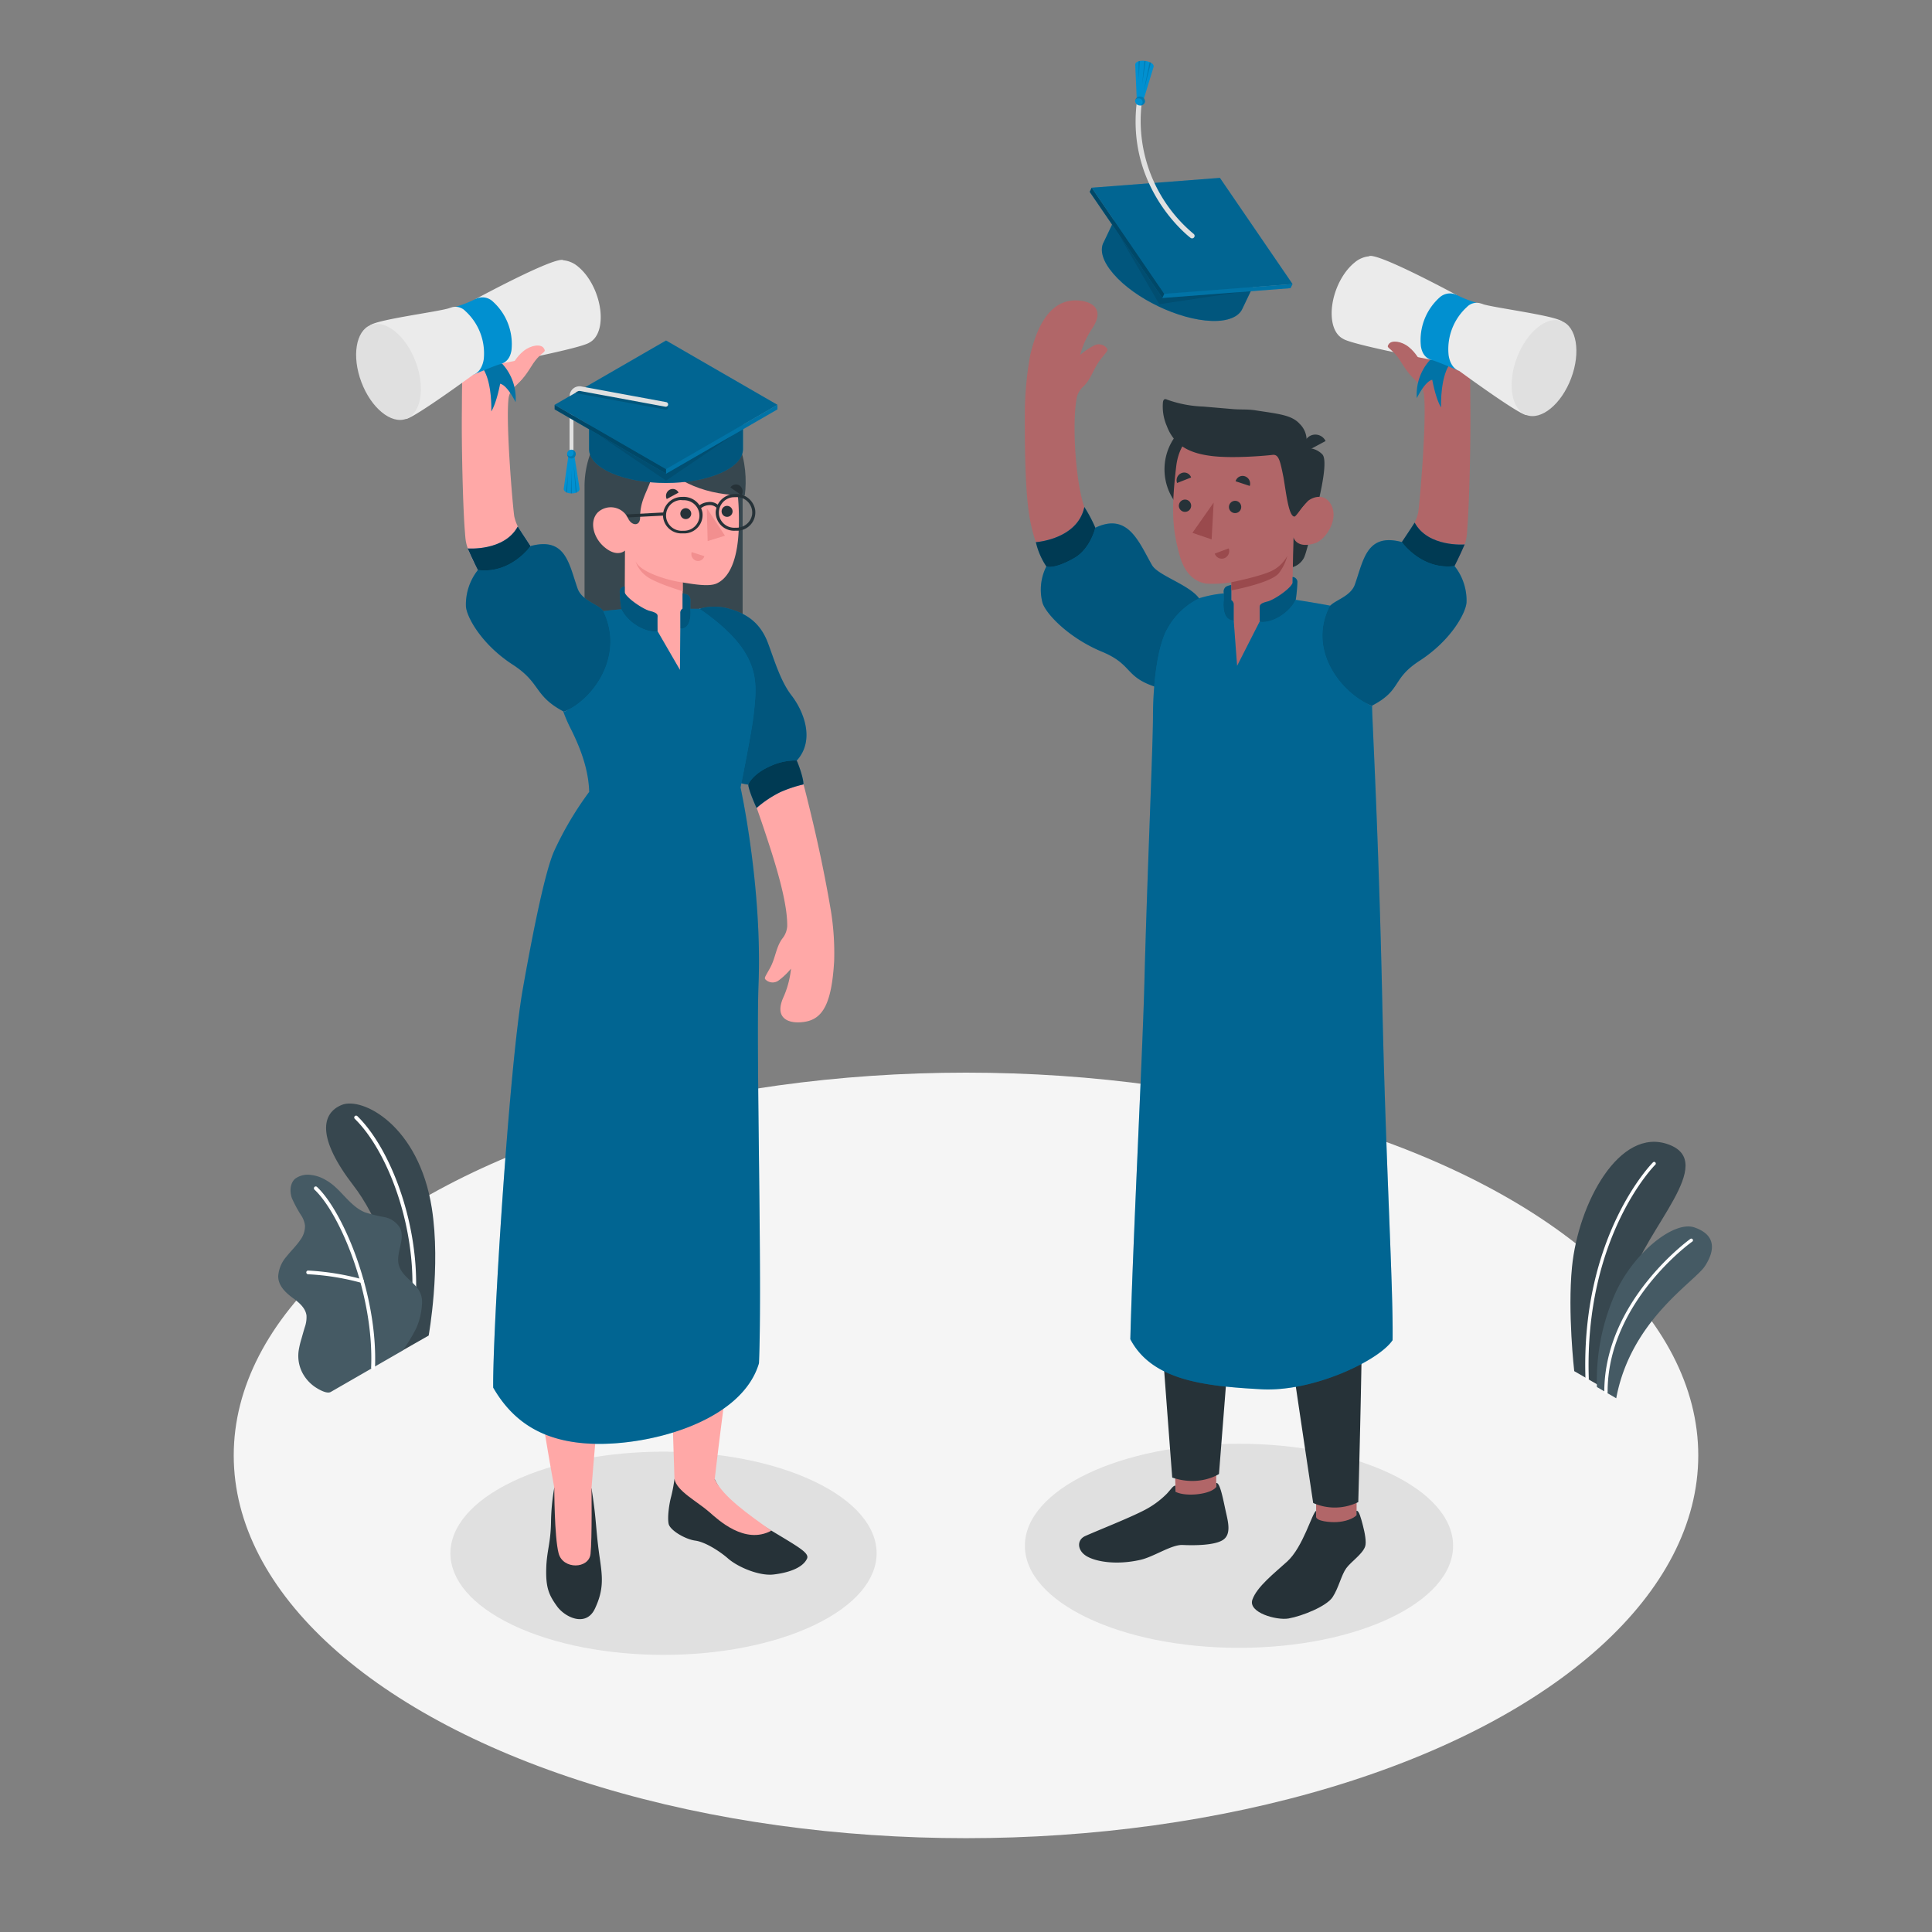 <svg xmlns="http://www.w3.org/2000/svg" viewBox="0 0 500 500"><rect x="0" y="0" width="500" height="500" fill="#808080" stroke="none"/><g id="freepik--Floor--inject-3"><ellipse id="freepik--floor--inject-3" cx="250" cy="376.66" rx="189.51" ry="99.06" style="fill:#f5f5f5"></ellipse></g><g id="freepik--Shadow--inject-3"><ellipse id="freepik--shadow--inject-3" cx="320.65" cy="400.05" rx="55.41" ry="26.41" style="fill:#e0e0e0"></ellipse><path id="freepik--shadow--inject-3" d="M132.72,420.58c21.55,10.27,56.48,10.27,78,0s21.54-26.92,0-37.19-56.48-10.27-78,0S111.17,410.31,132.72,420.58Z" style="fill:#e0e0e0"></path></g><g id="freepik--Plants--inject-3"><g id="freepik--plants--inject-3"><path d="M104.23,349.47l6.71-3.83s3.22-17.74.81-33c-3.38-21.43-18-28.83-23.28-26.7s-6.55,8.48,3,20.87C97.15,314.13,104.41,329.58,104.23,349.47Z" style="fill:#37474f"></path><path d="M106.66,341h-.06a.46.46,0,0,1-.41-.53c2.77-20.07-5.3-42.06-14.37-50.92a.48.48,0,0,1,.67-.69c9.24,9,17.46,31.37,14.65,51.74A.48.48,0,0,1,106.66,341Z" style="fill:#fff"></path><path d="M85.61,360.23c-1.06.61-3.24-.72-4.08-1.28a10.23,10.23,0,0,1-3.37-3.87,9.53,9.53,0,0,1-.84-5.69,22.61,22.61,0,0,1,.72-3c.28-1,.56-2,.85-2.94a7.76,7.76,0,0,0,.43-3c-.26-2-2-3.42-3.67-4.63-1.79-1.34-3.66-3.12-3.65-5.54a8.61,8.61,0,0,1,2.13-5.07c1.16-1.46,2.53-2.76,3.58-4.3a6,6,0,0,0,1.22-3.76,6.17,6.17,0,0,0-.82-2.35,32.75,32.75,0,0,1-2.57-4.72c-.59-1.69-.51-3.8.81-5a5.56,5.56,0,0,1,4.17-1,9.55,9.55,0,0,1,3.87,1.36c3.84,2.14,6,6.69,10.11,8.33a39.55,39.55,0,0,0,4.94,1.21,6.07,6.07,0,0,1,4.07,2.79c1.5,3-1.28,6.67-.23,9.84.93,2.81,3.66,3.89,5.19,6.42a6,6,0,0,1,.72,3.67,17.52,17.52,0,0,1-1.55,6.22,45,45,0,0,1-3.41,5.59C104.17,349.54,85.77,360.14,85.61,360.23Z" style="fill:#455a64"></path><path d="M96.51,354.43h0a.49.49,0,0,1-.46-.5c.79-19-8.16-40-14.67-46.06a.49.49,0,0,1,0-.68.47.47,0,0,1,.67,0c6.64,6.21,15.77,27.53,15,46.8A.48.48,0,0,1,96.51,354.43Z" style="fill:#fff"></path><path d="M93.66,332a.32.32,0,0,1-.14,0,63.79,63.79,0,0,0-13.79-2.22.49.49,0,0,1-.46-.5.47.47,0,0,1,.5-.46,65.51,65.51,0,0,1,14,2.27.47.47,0,0,1-.14.93Z" style="fill:#fff"></path></g><g id="freepik--plants--inject-3"><path d="M414.5,358.94l-7.09-4.09s-1.74-15.18-.58-26.93c1.62-16.52,12.29-36.4,25-31.73s-5.84,21.49-10,35.5S414.5,358.94,414.5,358.94Z" style="fill:#37474f"></path><path d="M410.77,357.22h0a.43.43,0,0,0,.41-.44c-1.24-36.71,17-55.17,17.21-55.35a.43.43,0,0,0,0-.61.42.42,0,0,0-.6,0c-.19.18-18.73,18.91-17.47,56A.43.43,0,0,0,410.77,357.22Z" style="fill:#fff"></path><path d="M418.28,361.87l-5-2.91a55.59,55.59,0,0,1,4.25-23.07c4.44-11,15.47-20.15,21-18.23s5.41,5.85,2.71,10S422.05,341.6,418.28,361.87Z" style="fill:#455a64"></path><path d="M415.62,360.76h0a.43.43,0,0,0,.43-.43c-.1-23.2,21.69-38.89,21.91-39a.43.43,0,0,0-.5-.7c-.22.16-22.37,16.1-22.27,39.75A.42.42,0,0,0,415.62,360.76Z" style="fill:#fff"></path></g></g><g id="freepik--character-2--inject-3"><path d="M309.38,156.89s-24.74-12.36-29-26.38c-2.1-6.94-2.93-21.07-1.72-27.6a5.69,5.69,0,0,1,1.83-3c2-2,2.5-4.55,4.3-6.85,1.4-1.8,2-2.29,1.77-2.79a2.62,2.62,0,0,0-3.44-.84,18,18,0,0,0-3.59,2.43,24,24,0,0,1,3.22-7c3.28-5-.25-7.07-4.4-7.12-4.75,0-9.23,3.43-11.74,14.21a87.46,87.46,0,0,0-1.38,14.47c-.05,12.11.21,22.53,1.43,28.59,2.9,14.38,11.3,21.6,18.85,28.77,6.9,6.57,11.48,10,15.32,13.23C313.72,164.67,309.38,156.89,309.38,156.89Z" style="fill:#b16668"></path><path d="M310.94,156c-1.47-4.24-11.09-6.75-12.81-9.76-3.38-5.89-6.16-13.71-14.66-9.66,0,0-4.07,9.57-12.67,10a13.4,13.4,0,0,0-1.06,9.2c.55,2.59,6.42,9.13,15.44,12.88,8.15,3.38,5.75,6.6,14.3,9.24C306.34,173.53,318.55,166.32,310.94,156Z" style="fill:#0190D0"></path><path d="M310.94,156c-1.47-4.24-11.09-6.75-12.81-9.76-3.38-5.89-6.16-13.71-14.66-9.66,0,0-4.07,9.57-12.67,10a13.4,13.4,0,0,0-1.06,9.2c.55,2.59,6.42,9.13,15.44,12.88,8.15,3.38,5.75,6.6,14.3,9.24C306.34,173.53,318.55,166.32,310.94,156Z" style="opacity:0.4"></path><path d="M283.47,136.57s-1.24,5.43-5.43,7.84c-5.36,3.07-7.24,2.19-7.24,2.19a18.94,18.94,0,0,1-2.72-6.29s10.77-.7,12.55-9.1A37.17,37.17,0,0,1,283.47,136.57Z" style="fill:#0190D0"></path><path d="M283.47,136.57s-1.24,5.43-5.43,7.84c-5.36,3.07-7.24,2.19-7.24,2.19a18.94,18.94,0,0,1-2.72-6.29s10.77-.7,12.55-9.1A37.17,37.17,0,0,1,283.47,136.57Z" style="opacity:0.6"></path><rect x="340.61" y="379.77" width="10.48" height="17.94" style="fill:#b16668"></rect><polygon points="314.76 387.35 304.28 387.71 303.76 368.72 314.76 368.36 314.76 387.35" style="fill:#b16668"></polygon><path d="M351.06,240.33c0,10-1.77,68.22-1.77,68.22.25,2.88,3,8,3.23,18.37.32,15-1,61.82-1,61.82a13.8,13.8,0,0,1-11.67.23s-9.25-61.46-11.12-76.35c-1.64-13-4.42-48.29-4.42-48.29l-5.68,42.41A59.72,59.72,0,0,1,320,323.4c-.49,6.89-4.53,58.07-4.53,58.07s-4.93,3.34-12.1.92c0,0-5.3-69.33-5.42-75.65-.13-7.2,3.49-80.73,3.49-80.73Z" style="fill:#263238"></path><path d="M340.61,392.53V391c-1,.44-3.33,9.33-7.49,13.12-3.3,3-7.81,6.5-9,9.86s6.28,5.43,9.37,4.88c3.59-.64,9.81-3.16,11.37-5.5s2.29-5.8,3.56-7.52,4.19-3.63,4.88-5.62c.37-1.09-.07-3.48-.6-5.5-.49-1.85-1-3.89-1.65-3.72v1.15c-.76.84-2.86,1.68-5.24,1.77C344.32,394,340.6,393.7,340.61,392.53Z" style="fill:#263238"></path><path d="M304.17,384.48c-.54,0-1,.78-2.18,2.08a23.07,23.07,0,0,1-6.17,4.44c-3.92,2-11.55,5-15,6.54-2.15,1-2.05,3.58.18,5.06s7.61,2.55,14.08,1.1c3.52-.78,8.1-4,11-3.86s8.33.13,10.47-1.34,1.29-4.63.68-7.34c-.66-3-1.48-7.57-2.46-7.36v1c-1.26,1.91-7.76,2.69-10.53,1.28Z" style="fill:#263238"></path><circle cx="315.77" cy="121.46" r="14.4" transform="translate(6.6 258.86) rotate(-45)" style="fill:#263238"></circle><path d="M334.69,139.07,337.74,116a5.39,5.39,0,0,1,4.47,1.58c1.92,2-1.7,14.92-2.13,16.79h0c-.75,3.36-2,8.88-2.68,10.11a5,5,0,0,1-2.87,2.31Z" style="fill:#263238"></path><path d="M335,132.21c.88.53,2.14-1.17,3.23-2.31s4.63-2.69,6.4,1-1.56,8.83-4.35,9.7c-4.82,1.52-5.54-1.57-5.54-1.57l-.35,17.74V157c-3,3.83-10.51,16.71-14.54,16.5S315.2,160,318.66,156v-5.29a30.34,30.34,0,0,1-6.49.33c-3.54-.54-5.77-3.34-6.84-7.17-1.73-6.16-2.38-11.13-.92-23.23,1.61-13.28,17-13.41,25.38-8.17S335,132.21,335,132.21Z" style="fill:#b16668"></path><path d="M335.28,155.23a12.26,12.26,0,0,1-9.32,5.7l-5.8,11.4-.88-11.76-2.59-7a31.15,31.15,0,0,0-6.12,1.19,18.72,18.72,0,0,0-8.4,7.88c-2.78,4.77-3.78,15.18-3.78,22.78s-1.52,41.41-2.24,69.53c-.46,17.8-3,67.14-3.62,91.64,5.61,10.63,19,12.14,33.94,12.95,13.29.73,30.37-7.37,33.93-12.71.19-14-1.73-44.49-2.67-87.58-1-46.12-2.79-75.77-2.62-76.58,1.33-6.27,3.32-21-1.86-23.64C350.06,157.42,335.28,155.23,335.28,155.23Z" style="fill:#0190D0"></path><path d="M335.28,155.23a12.26,12.26,0,0,1-9.32,5.7l-5.8,11.4-.88-11.76-2.59-7a31.15,31.15,0,0,0-6.12,1.19,18.72,18.72,0,0,0-8.4,7.88c-2.78,4.77-3.78,15.18-3.78,22.78s-1.52,41.41-2.24,69.53c-.46,17.8-3,67.14-3.62,91.64,5.61,10.63,19,12.14,33.94,12.95,13.29.73,30.37-7.37,33.93-12.71.19-14-1.73-44.49-2.67-87.58-1-46.12-2.79-75.77-2.62-76.58,1.33-6.27,3.32-21-1.86-23.64C350.06,157.42,335.28,155.23,335.28,155.23Z" style="opacity:0.3"></path><path d="M319.28,160.57v-4.08a1.27,1.27,0,0,0-.62-1.17V151.4a4.32,4.32,0,0,0-1.37.43,1.59,1.59,0,0,0-.6,1.49v2.05S316,160.57,319.28,160.57Z" style="fill:#0190D0"></path><path d="M319.28,160.57v-4.08a1.27,1.27,0,0,0-.62-1.17V151.4a4.32,4.32,0,0,0-1.37.43,1.59,1.59,0,0,0-.6,1.49v2.05S316,160.57,319.28,160.57Z" style="opacity:0.4"></path><path d="M326,160.93s0-3.11,0-3.75.25-1.07,2-1.5,6-3.33,6.52-4.82l0-1.53a1.32,1.32,0,0,1,1.25,1.22,40.5,40.5,0,0,1-.43,4.68C333.66,158.67,329.17,161.4,326,160.93Z" style="fill:#0190D0"></path><path d="M326,160.93s0-3.11,0-3.75.25-1.07,2-1.5,6-3.33,6.52-4.82l0-1.53a1.32,1.32,0,0,1,1.25,1.22,40.5,40.5,0,0,1-.43,4.68C333.66,158.67,329.17,161.4,326,160.93Z" style="opacity:0.4"></path><path d="M335,133.69c.45,0,2.13-2.79,3.23-3.79,1.52-1.38-.44-13.91-.44-13.91a5.92,5.92,0,0,0-1.47-6.33c-2.08-2.3-5.56-2.55-11.51-3.48-1.91-.3-3.72-.14-5.65-.3l-7.73-.66a30.75,30.75,0,0,1-9.43-1.81.93.93,0,0,0-.54-.11c-.32.08-.44.46-.49.79a12.58,12.58,0,0,0,1,6.16c2,5.35,6.35,7.13,11.67,7.77,5.64.69,14.43-.13,15.63-.29,1.64-.23,2,1.36,2.87,5.69C332.82,127.22,333.46,133.66,335,133.69Z" style="fill:#263238"></path><path d="M337.73,117l5.33-2.86a2.94,2.94,0,0,0-4-1.34A3.18,3.18,0,0,0,337.73,117Z" style="fill:#263238"></path><path d="M318.67,150.69s7.91-1.59,10.67-3.06a9.11,9.11,0,0,0,3.82-3.78,12.56,12.56,0,0,1-2.17,4.46c-2,2.58-12.32,4.48-12.32,4.48Z" style="fill:#9a4a4d"></path><path d="M318.05,131.26a1.59,1.59,0,1,0,1.58-1.65A1.61,1.61,0,0,0,318.05,131.26Z" style="fill:#263238"></path><path d="M319.77,124.55l3.67,1.21a2,2,0,0,0-1.27-2.5A1.88,1.88,0,0,0,319.77,124.55Z" style="fill:#263238"></path><path d="M318,141.92l-3.62,1.35a1.9,1.9,0,0,0,2.46,1.2A2,2,0,0,0,318,141.92Z" style="fill:#9a4a4d"></path><path d="M304.63,125l3.63-1.43a1.87,1.87,0,0,0-2.47-1.14A2,2,0,0,0,304.63,125Z" style="fill:#263238"></path><path d="M305.09,130.94a1.59,1.59,0,1,0,1.58-1.65A1.61,1.61,0,0,0,305.09,130.94Z" style="fill:#263238"></path><polygon points="314.09 130.07 313.57 139.59 308.6 137.9 314.09 130.07" style="fill:#9a4a4d"></polygon><path d="M285.58,62.8l5-10.52h0c.93-2.06,3.66-3.26,7.95-3.11,8.49.29,19.87,5.75,25.41,12.18,2.8,3.26,3.57,6.14,2.56,8.15h0l-5,10.47c-.94,2-3.67,3.24-7.95,3.09-8.48-.3-19.86-5.75-25.4-12.19-2.77-3.21-3.56-6-2.6-8.06h0Z" style="fill:#0190D0"></path><g style="opacity:0.4"><path d="M285.58,62.8l5-10.52h0c.93-2.06,3.66-3.26,7.95-3.11,8.49.29,19.87,5.75,25.41,12.18,2.8,3.26,3.57,6.14,2.56,8.15h0l-5,10.47c-.94,2-3.67,3.24-7.95,3.09-8.48-.3-19.86-5.75-25.4-12.19-2.77-3.21-3.56-6-2.6-8.06h0Z"></path></g><polygon points="315.71 46.03 334.51 73.51 301.31 76.05 282.52 48.58 315.71 46.03" style="fill:#0190D0"></polygon><polygon points="315.71 46.03 334.51 73.51 301.31 76.05 282.52 48.58 315.71 46.03" style="opacity:0.3"></polygon><polygon points="334.51 73.51 333.99 74.58 300.8 77.12 301.31 76.05 334.51 73.51" style="fill:#0190D0"></polygon><polygon points="334.51 73.51 333.99 74.58 300.8 77.12 301.31 76.05 334.51 73.51" style="opacity:0.2"></polygon><polygon points="282.52 48.58 282 49.65 300.8 77.12 301.31 76.05 282.52 48.58" style="fill:#0190D0"></polygon><polygon points="282.52 48.58 282 49.65 300.8 77.12 301.31 76.05 282.52 48.58" style="opacity:0.5"></polygon><polygon points="320.95 75.58 300.03 78.73 289.42 60.48 300.8 77.12 320.95 75.58" style="opacity:0.1"></polygon><path d="M308.51,61.69a.66.66,0,0,1-.38-.12c-.17-.13-16.38-12.37-14-34.5a.67.67,0,0,1,.72-.58.65.65,0,0,1,.57.72A38.12,38.12,0,0,0,308.9,60.52a.64.64,0,0,1,.13.91A.64.64,0,0,1,308.51,61.69Z" style="fill:#e0e0e0"></path><path d="M294.18,25.4a2.25,2.25,0,0,1,1.83.22l2.55-8.35c.2-1.61-4.57-2.2-4.77-.59Z" style="fill:#0190D0"></path><path d="M294.7,20.51l.27-4.72-.3.07Z" style="opacity:0.15"></path><path d="M297.53,16.07,296,23.6l1.86-7.39Z" style="opacity:0.15"></path><path d="M296.48,15.79l-.3,0-.59,6.06Z" style="opacity:0.15"></path><path d="M296.34,26.29a1.22,1.22,0,0,1-1.42,1A1.23,1.23,0,0,1,293.77,26a1.31,1.31,0,0,1,2.57.32Z" style="fill:#0190D0"></path><path d="M293.78,25.91a1.06,1.06,0,0,1,1.49-.26.89.89,0,0,1-.17,1.61,1.18,1.18,0,0,0,1.24-1A1.21,1.21,0,0,0,295.19,25,1.23,1.23,0,0,0,293.78,25.91Z" style="opacity:0.15"></path><path d="M378.13,143.14c-1.58,3.56-12,21.85-15.91,28.05-4.1,6.48-4.21,6.8-7.2,11.51-11.63-5.63-4.6-24.36-4.6-24.36s15.14-22,15.6-22.91a11.17,11.17,0,0,0,1-2.76c.34-1.8,2.26-23.83,1.5-30.55A5,5,0,0,0,366.91,99c-2.39-2.15-3.18-4.06-4.83-6.53-1.3-1.93-2.58-2.58-2.28-3.07a2.65,2.65,0,0,1,3.55-.6,18.62,18.62,0,0,1,3.45,2.72,24.52,24.52,0,0,0-2.74-7.38c-3-5.27-2.64-8.13,5-6.88,4.78.78,9.28,4.73,11,15.85.51,3.2.43,8,.48,12.1.09,9.36-.26,24.14-.74,30.59C379.57,139.12,379.7,139.59,378.13,143.14Z" style="fill:#b16668"></path><path d="M371.67,91.68a13.29,13.29,0,0,0-5,11.34s2.13-4.39,4-4.73c0,0,.86,4.84,2.28,7.15,0,0-.33-8.1,2.52-11.58Z" style="fill:#0190D0"></path><path d="M371.67,91.68a13.29,13.29,0,0,0-5,11.34s2.13-4.39,4-4.73c0,0,.86,4.84,2.28,7.15,0,0-.33-8.1,2.52-11.58Z" style="opacity:0.2"></path><path d="M354.4,66.25l0,.07A6.8,6.8,0,0,0,350.5,68c-4,3.27-6.54,10-5.71,15.12.38,2.34,1.44,3.87,2.83,4.58v0c2.3,1.51,23.12,5.47,23.12,5.47L377,76.37S357.21,65.64,354.4,66.25Z" style="fill:#ebebeb"></path><path d="M372.46,77.08a14.83,14.83,0,0,0-4.73,12.54c.37,2.27,1.54,3.24,3,3.62,1.25.33,4.95,1.94,6.91,2.71,3.31-2.7,5.5-13.28,4.81-17.5A31.14,31.14,0,0,1,377,76.34,4,4,0,0,0,372.46,77.08Z" style="fill:#0190D0"></path><path d="M383.81,78.72a2.7,2.7,0,0,0-.4-.14l-.05,0h0a3.47,3.47,0,0,0-3.71.86A14.78,14.78,0,0,0,374.91,92c.35,2.16,1.38,3.52,2.74,4h0s14.84,10.89,17.29,11.41,9.42-24.18,9.42-24.18C402.61,81.67,386.44,79.63,383.81,78.72Z" style="fill:#ebebeb"></path><ellipse cx="399.56" cy="95.24" rx="12.98" ry="7.5" transform="translate(169.32 435.4) rotate(-69.31)" style="fill:#e0e0e0"></ellipse><path d="M362.77,140.32s2.44,4.6,7.09,5.92,6.55.29,6.55.29,1.42-2.76,2.64-5.62c0,0-9.46.78-12.94-5.66C366.11,135.25,364.36,138,362.77,140.32Z" style="fill:#0190D0"></path><path d="M362.77,140.32s2.44,4.6,7.09,5.92,6.55.29,6.55.29,1.42-2.76,2.64-5.62c0,0-9.46.78-12.94-5.66C366.11,135.25,364.36,138,362.77,140.32Z" style="opacity:0.6"></path><path d="M344,157.12c.95-1.68,5.48-2.57,6.64-5.84,2.26-6.41,3.06-13.41,12.15-11,0,0,5.1,7.31,13.64,6.21a14.35,14.35,0,0,1,3.11,9.31c-.08,2.65-3.93,9.88-12.12,15.18-7.42,4.8-4.47,7.54-12.41,11.68C347.46,179.61,338.34,168.65,344,157.12Z" style="fill:#0190D0"></path><path d="M344,157.12c.95-1.68,5.48-2.57,6.64-5.84,2.26-6.41,3.06-13.41,12.15-11,0,0,5.1,7.31,13.64,6.21a14.35,14.35,0,0,1,3.11,9.31c-.08,2.65-3.93,9.88-12.12,15.18-7.42,4.8-4.47,7.54-12.41,11.68C347.46,179.61,338.34,168.65,344,157.12Z" style="opacity:0.4"></path><path d="M367.6,93.14c-.53-.17-1.08-1.78-3-3.33S360.2,88,359.45,89s0,.83,1.64,2.64,2.33,4,4.81,6.34" style="fill:#b16668"></path></g><g id="freepik--character-1--inject-3"><path d="M174.55,382.75a38.05,38.05,0,0,1-.85,4.54c-.55,2-1,5.41-.66,7.07s4.27,4,6.89,4.35,6.39,2.79,8.5,4.64c2.59,2.26,8.09,4.55,11.74,4.13s7.51-1.61,8.68-4.09c.73-1.55-2.44-3.15-10.43-8s-11-7.51-13.45-12.58Z" style="fill:#263238"></path><path d="M143.45,385a55.94,55.94,0,0,0-.85,9c-.1,5.44-1.1,7.37-1.23,11.84-.16,5.09.72,7,2.79,9.87s7.51,5.47,9.8.62,2-8,1.27-13c-.76-5.17-.86-8-1.3-12-.39-3.48-.85-6.12-.85-6.12Z" style="fill:#263238"></path><path d="M137.45,342.09c.27,12,6,42.9,6,42.9a8.92,8.92,0,0,0,9.63.18s2.19-27.93,3.95-40.85c.09-.64.17-1.26.25-1.87Z" style="fill:#ffa8a7"></path><path d="M173.43,348.85c.48,13.38,1.12,33.9,1.12,33.9a9.41,9.41,0,0,0,10.42.08s2.2-19.46,4.49-34Z" style="fill:#ffa8a7"></path><path d="M143.45,385s0,12.75,1.12,17,7.84,4.05,8.26.15.25-17,.25-17l-9.62-.53" style="fill:#ffa8a7"></path><path d="M199.62,396.14c-6.17-4.37-12.54-8.87-14.65-13.31l-8.64-.06-1.78,0c.58,3.11,5.84,5.77,9,8.53C185.81,393.28,192.74,399.85,199.62,396.14Z" style="fill:#ffa8a7"></path><path d="M171.2,103.42a18.47,18.47,0,0,0-12.58,5.08l-1.19-4.23a3.08,3.08,0,0,0-1.05,4.79l-3.17-.92a3,3,0,0,0,1.84,3.54,2.41,2.41,0,0,0,.7.07A24.51,24.51,0,0,0,151.28,126v1.22h0v46.26h40.91V127.25h0v-4.06C190.5,112,181.58,103.42,171.2,103.42Z" style="fill:#37474f"></path><path d="M185.89,115.09c2.52,1.48,5.63,7.81,5.32,21.08-.26,11.25-3.91,14-5.74,14.83s-5.36.31-8.79-.26v6.75s7.27,11.29,7,14.38-6.84,3.83-11.28.8S161.66,158,161.66,158l.08-15.52s-2,2-5.45-1c-2.82-2.47-3.78-6.64-1.57-8.88a4.92,4.92,0,0,1,7.83,1.56c.95,2,3.12,2.08,3.11-.25,0-6.4,3.73-7.72,4.3-17.57C177.1,114,180.64,114.88,185.89,115.09Z" style="fill:#ffa8a7"></path><path d="M181.43,107.11c9.85,1,12.4,13,11.32,21.1h0c-9.3,0-18-3-23.88-10.46l-.65-2.64Z" style="fill:#37474f"></path><path d="M178.89,132.92a1.41,1.41,0,1,1-1.48-1.4A1.44,1.44,0,0,1,178.89,132.92Z" style="fill:#263238"></path><path d="M179,142.88l3.29,1.05a1.7,1.7,0,0,1-2.14,1.18A1.81,1.81,0,0,1,179,142.88Z" style="fill:#f28f8f"></path><path d="M191.9,128.16l-2.86-2a1.69,1.69,0,0,1,2.38-.49A1.84,1.84,0,0,1,191.9,128.16Z" style="fill:#263238"></path><path d="M172.55,129.15l3.06-1.66a1.67,1.67,0,0,0-2.31-.74A1.83,1.83,0,0,0,172.55,129.15Z" style="fill:#263238"></path><path d="M189.59,132.32a1.42,1.42,0,1,1-1.49-1.4A1.45,1.45,0,0,1,189.59,132.32Z" style="fill:#263238"></path><polygon points="182.92 131.51 183.14 140.03 187.62 138.64 182.92 131.51" style="fill:#f28f8f"></polygon><path d="M171.58,133.17a4.92,4.92,0,0,1,4.76-4.57h.23a4.93,4.93,0,0,1,5.21,4,4.77,4.77,0,0,1-4.46,5.44l-.74,0A4.77,4.77,0,0,1,171.58,133.17Zm4.55-3.76a4,4,0,0,0-3.63,5,4.07,4.07,0,0,0,4.19,2.95l.44,0a4,4,0,0,0,3.85-3.36,4,4,0,0,0-4.12-4.54Z" style="fill:#263238"></path><path d="M185.23,132.44a5,5,0,0,1,4.76-4.58h.23a4.93,4.93,0,0,1,5.21,4.06,4.76,4.76,0,0,1-4.46,5.43l-.73,0A4.76,4.76,0,0,1,185.23,132.44Zm4.55-3.76a4,4,0,0,0-3.62,4.95,4,4,0,0,0,4.18,2.94l.44,0a4.06,4.06,0,0,0,3.86-3.37,4,4,0,0,0-4.12-4.54Z" style="fill:#263238"></path><path d="M181.28,131.65a3.49,3.49,0,0,1,2-.9,2.56,2.56,0,0,1,2.23.72l.62-.52a3.28,3.28,0,0,0-2.93-1,4.26,4.26,0,0,0-2.5,1.09C180.51,131.27,181.11,131.8,181.28,131.65Z" style="fill:#263238"></path><path d="M162.45,133.91l9.56-.49,0-.81-10,.53A5.4,5.4,0,0,1,162.45,133.91Z" style="fill:#263238"></path><path d="M176.68,150.74c-3.62-.47-11.06-2.61-12.22-5.55a7.67,7.67,0,0,0,2.61,3.75c2.23,1.9,9.61,4.05,9.61,4.05Z" style="fill:#f28f8f"></path><path d="M187.21,186.84s5.9,13.86,10.52,27.75c2.5,7.49,6.12,18.52,6,25.16a5.68,5.68,0,0,1-1.31,3.21c-1.63,2.29-1.7,4.91-3.09,7.47-1.08,2-1.61,2.6-1.28,3a2.61,2.61,0,0,0,3.53.26,17.91,17.91,0,0,0,3.13-3,24.05,24.05,0,0,1-2,7.48c-2.4,5.45,1.43,6.92,5.53,6.28,4.69-.74,7-4.69,7.64-15.74a68.66,68.66,0,0,0-.81-12.79c-2-11.95-4.46-22.35-6-28.52A223.26,223.26,0,0,0,195.54,168c-3.35-7.45-7.36-10.69-14.51-10.48C173.26,173.63,187.21,186.84,187.21,186.84Z" style="fill:#ffa8a7"></path><path d="M181,157.54a14.19,14.19,0,0,1,7.7,0c4.11,1.18,8,3.25,10.12,9.07,1.7,4.6,3.24,9.78,6.06,13.42s6.31,11.32,1.3,16.83c0,0-8.85,1.31-12.58,6.19,0,0-9-.82-10.71-9.56C181.53,186.38,181,157.54,181,157.54Z" style="fill:#0190D0"></path><path d="M181,157.54a14.19,14.19,0,0,1,7.7,0c4.11,1.18,8,3.25,10.12,9.07,1.7,4.6,3.24,9.78,6.06,13.42s6.31,11.32,1.3,16.83c0,0-8.85,1.31-12.58,6.19,0,0-9-.82-10.71-9.56C181.53,186.38,181,157.54,181,157.54Z" style="opacity:0.4"></path><path d="M193.63,203s1.14-2.64,5.39-4.56a15.66,15.66,0,0,1,7.19-1.63s1.67,4,1.74,6.19a33.63,33.63,0,0,0-6,2,28.49,28.49,0,0,0-6.15,4.1S193.77,204.7,193.63,203Z" style="fill:#0190D0"></path><path d="M193.63,203s1.14-2.64,5.39-4.56a15.66,15.66,0,0,1,7.19-1.63s1.67,4,1.74,6.19a33.63,33.63,0,0,0-6,2,28.49,28.49,0,0,0-6.15,4.1S193.77,204.7,193.63,203Z" style="opacity:0.6"></path><path d="M161.66,157.6a10,10,0,0,0,8.52,5.77l5.79,10,.1-10.62s3.07-1.46.67-5.19H181s7.78,5,11.5,10.82,3.25,10.47,2.49,17c-.5,4.32-3.34,18.41-3.34,18.41s5.63,25.57,4.66,50.89c-.67,17.17,1,76.87.11,98.11-4.44,15.08-28.13,21.39-43.08,20.85-12.36-.44-20.4-5.34-25.7-14.53-.19-14,4.08-82.93,7.66-103.15s6.29-31.68,8.14-35.76a86.26,86.26,0,0,1,9.05-15.27c-.15-4.28-1.24-9.2-4.61-16a39.25,39.25,0,0,1-2.06-4.67c-1.33-6.27-4.18-21.48,1-24.15C150,158.45,161.66,157.6,161.66,157.6Z" style="fill:#0190D0"></path><path d="M161.66,157.6a10,10,0,0,0,8.52,5.77l5.79,10,.1-10.62s3.07-1.46.67-5.19H181s7.78,5,11.5,10.82,3.25,10.47,2.49,17c-.5,4.32-3.34,18.41-3.34,18.41s5.63,25.57,4.66,50.89c-.67,17.17,1,76.87.11,98.11-4.44,15.08-28.13,21.39-43.08,20.85-12.36-.44-20.4-5.34-25.7-14.53-.19-14,4.08-82.93,7.66-103.15s6.29-31.68,8.14-35.76a86.26,86.26,0,0,1,9.05-15.27c-.15-4.28-1.24-9.2-4.61-16a39.25,39.25,0,0,1-2.06-4.67c-1.33-6.27-4.18-21.48,1-24.15C150,158.45,161.66,157.6,161.66,157.6Z" style="opacity:0.3"></path><path d="M170.18,163.37s-.05-3.12,0-3.76-.26-1.06-2-1.49-6.05-3.34-6.54-4.83V151.8a1.29,1.29,0,0,0-1.26,1.19,40.73,40.73,0,0,0,.43,4.68C162.47,161.11,167,163.84,170.18,163.37Z" style="fill:#0190D0"></path><path d="M170.18,163.37s-.05-3.12,0-3.76-.26-1.06-2-1.49-6.05-3.34-6.54-4.83V151.8a1.29,1.29,0,0,0-1.26,1.19,40.73,40.73,0,0,0,.43,4.68C162.47,161.11,167,163.84,170.18,163.37Z" style="opacity:0.4"></path><path d="M176.07,162.73v-4.08a1.25,1.25,0,0,1,.61-1.16v-3.93a4.38,4.38,0,0,1,1.37.44,1.6,1.6,0,0,1,.61,1.49v2S179.35,162.73,176.07,162.73Z" style="fill:#0190D0"></path><path d="M176.07,162.73v-4.08a1.25,1.25,0,0,1,.61-1.16v-3.93a4.38,4.38,0,0,1,1.37.44,1.6,1.6,0,0,1,.61,1.49v2S179.35,162.73,176.07,162.73Z" style="opacity:0.4"></path><path d="M147.08,118.11a1.78,1.78,0,0,0,1.59,0L150,126.5c0,1.59-4.11,1.59-4.11,0Z" style="fill:#0190D0"></path><path d="M147,122.9l-.26,4.61-.25-.11Z" style="opacity:0.15"></path><path d="M149,127.54l-.55-7.48.81,7.38Z" style="opacity:0.15"></path><path d="M148,127.69h-.26l.13-5.94Z" style="opacity:0.15"></path><path d="M147.91,118a.5.5,0,0,0,.5-.51V105.6a1.54,1.54,0,0,1,.77-1.32l-.5-.88a2.53,2.53,0,0,0-1.28,2.2v11.9A.51.51,0,0,0,147.91,118Z" style="fill:#e0e0e0"></path><path d="M149,117.5a1.12,1.12,0,1,0-1.11,1.12A1.11,1.11,0,0,0,149,117.5Z" style="fill:#0190D0"></path><path d="M146.8,117.57A.87.87,0,0,0,148,118a.92.92,0,0,0,0-1.58,1.1,1.1,0,0,1,1,1.09,1.11,1.11,0,0,1-2.22.07Z" style="opacity:0.15"></path><path d="M152.45,116.26V104.6h0c0-2.26,1.9-4.52,5.83-6.25,7.78-3.4,20.39-3.4,28.17,0,3.94,1.73,5.88,4,5.84,6.25h0v11.62c0,2.25-1.91,4.5-5.84,6.22-7.78,3.4-20.39,3.4-28.17,0-3.88-1.7-5.82-3.93-5.83-6.15h0Z" style="fill:#0190D0"></path><g style="opacity:0.4"><path d="M152.45,116.26V104.6h0c0-2.26,1.9-4.52,5.83-6.25,7.78-3.4,20.39-3.4,28.17,0,3.94,1.73,5.88,4,5.84,6.25h0v11.62c0,2.25-1.91,4.5-5.84,6.22-7.78,3.4-20.39,3.4-28.17,0-3.88-1.7-5.82-3.93-5.83-6.15h0Z"></path></g><polygon points="172.37 88.12 201.2 104.77 172.37 121.41 143.54 104.77 172.37 88.12" style="fill:#0190D0"></polygon><polygon points="172.37 88.12 201.2 104.77 172.37 121.41 143.54 104.77 172.37 88.12" style="opacity:0.3"></polygon><path d="M172.91,105.56a.6.6,0,0,0-.48-.7l-22-4.08-1.6.93L172.22,106h.11A.59.59,0,0,0,172.91,105.56Z" style="opacity:0.15"></path><polygon points="201.2 104.77 201.2 105.95 172.37 122.6 172.37 121.41 201.2 104.77" style="fill:#0190D0"></polygon><polygon points="201.2 104.77 201.2 105.95 172.37 122.6 172.37 121.41 201.2 104.77" style="opacity:0.2"></polygon><polygon points="143.54 104.77 143.54 105.95 172.37 122.6 172.37 121.41 143.54 104.77" style="fill:#0190D0"></polygon><polygon points="143.54 104.77 143.54 105.95 172.37 122.6 172.37 121.41 143.54 104.77" style="opacity:0.5"></polygon><polygon points="189.87 112.49 172.37 124.38 154.91 112.52 172.37 122.6 189.87 112.49" style="opacity:0.1"></polygon><path d="M147.42,102.52a2.56,2.56,0,0,1,3-2.51l22,4.06a.6.6,0,0,1,.48.7.59.59,0,0,1-.58.49h-.11l-22-4.06a1.32,1.32,0,0,0-1.11.29,1.45,1.45,0,0,0-.18.17Z" style="fill:#e0e0e0"></path><path d="M122,144.17c1.58,3.56,12,21.85,15.91,28.05,4.1,6.47,5.06,7.32,8.05,12,11.63-5.62,3.75-24.87,3.75-24.87s-15.14-22-15.61-22.91a11.94,11.94,0,0,1-1-2.77c-.33-1.79-2.25-23.82-1.49-30.55a4.88,4.88,0,0,1,1.63-3.07c2.39-2.15,3.18-4.06,4.83-6.53,1.3-1.93,2.58-2.58,2.28-3.07a2.65,2.65,0,0,0-3.55-.6,18.62,18.62,0,0,0-3.45,2.72A24.52,24.52,0,0,1,136,85.21c3-5.27,2.64-8.13-5-6.88-4.77.78-9.27,4.72-11,15.85-.51,3.2-.43,8-.47,12.1-.1,9.36.26,24.14.73,30.59C120.53,140.15,120.4,140.61,122,144.17Z" style="fill:#ffa8a7"></path><path d="M128.43,92.71a13.29,13.29,0,0,1,5,11.34s-2.13-4.39-4-4.74c0,0-.87,4.84-2.28,7.15,0,0,.33-8.09-2.52-11.58Z" style="fill:#0190D0"></path><path d="M128.43,92.71a13.29,13.29,0,0,1,5,11.34s-2.13-4.39-4-4.74c0,0-.87,4.84-2.28,7.15,0,0,.33-8.09-2.52-11.58Z" style="opacity:0.2"></path><path d="M145.7,67.28l0,.07A6.83,6.83,0,0,1,149.6,69c4,3.26,6.54,10,5.71,15.12-.39,2.34-1.44,3.87-2.83,4.57v0c-2.31,1.51-23.12,5.47-23.12,5.47L123.08,77.4S142.89,66.67,145.7,67.28Z" style="fill:#ebebeb"></path><path d="M127.63,78.11a14.81,14.81,0,0,1,4.74,12.54c-.38,2.27-1.54,3.24-3,3.62-1.25.33-5,1.93-6.91,2.71-3.31-2.71-5.51-13.28-4.81-17.5a31.14,31.14,0,0,0,5.44-2.11A3.94,3.94,0,0,1,127.63,78.11Z" style="fill:#0190D0"></path><path d="M116.29,79.74a2.67,2.67,0,0,1,.4-.13l0,0h0a3.51,3.51,0,0,1,3.72.87A14.81,14.81,0,0,1,125.19,93c-.35,2.16-1.38,3.52-2.74,4h0s-14.84,10.88-17.29,11.41-9.42-24.19-9.42-24.19C97.49,82.69,113.66,80.66,116.29,79.74Z" style="fill:#ebebeb"></path><ellipse cx="100.54" cy="96.26" rx="7.5" ry="12.98" transform="translate(-27.52 41.72) rotate(-20.69)" style="fill:#e0e0e0"></ellipse><path d="M137.33,141.35s-2.44,4.6-7.09,5.92-6.55.28-6.55.28-1.42-2.75-2.64-5.61c0,0,9.45.77,12.94-5.66C134,136.28,135.74,139,137.33,141.35Z" style="fill:#0190D0"></path><path d="M137.33,141.35s-2.44,4.6-7.09,5.92-6.55.28-6.55.28-1.42-2.75-2.64-5.61c0,0,9.45.77,12.94-5.66C134,136.28,135.74,139,137.33,141.35Z" style="opacity:0.6"></path><path d="M156.12,158.15c-1-1.68-5.48-2.57-6.64-5.84-2.26-6.41-3.06-13.41-12.15-11,0,0-5.1,7.31-13.64,6.2a14.39,14.39,0,0,0-3.11,9.32c.08,2.65,3.93,9.88,12.12,15.18,7.41,4.8,5.33,8,13.26,12.19C153.5,181.15,161.75,169.68,156.12,158.15Z" style="fill:#0190D0"></path><path d="M156.12,158.15c-1-1.68-5.48-2.57-6.64-5.84-2.26-6.41-3.06-13.41-12.15-11,0,0-5.1,7.31-13.64,6.2a14.39,14.39,0,0,0-3.11,9.32c.08,2.65,3.93,9.88,12.12,15.18,7.41,4.8,5.33,8,13.26,12.19C153.5,181.15,161.75,169.68,156.12,158.15Z" style="opacity:0.4"></path><path d="M132.5,94.17c.53-.17,1.07-1.78,3-3.33s4.44-1.86,5.19-.78,0,.83-1.64,2.64-2.33,4-4.81,6.34" style="fill:#ffa8a7"></path></g></svg>